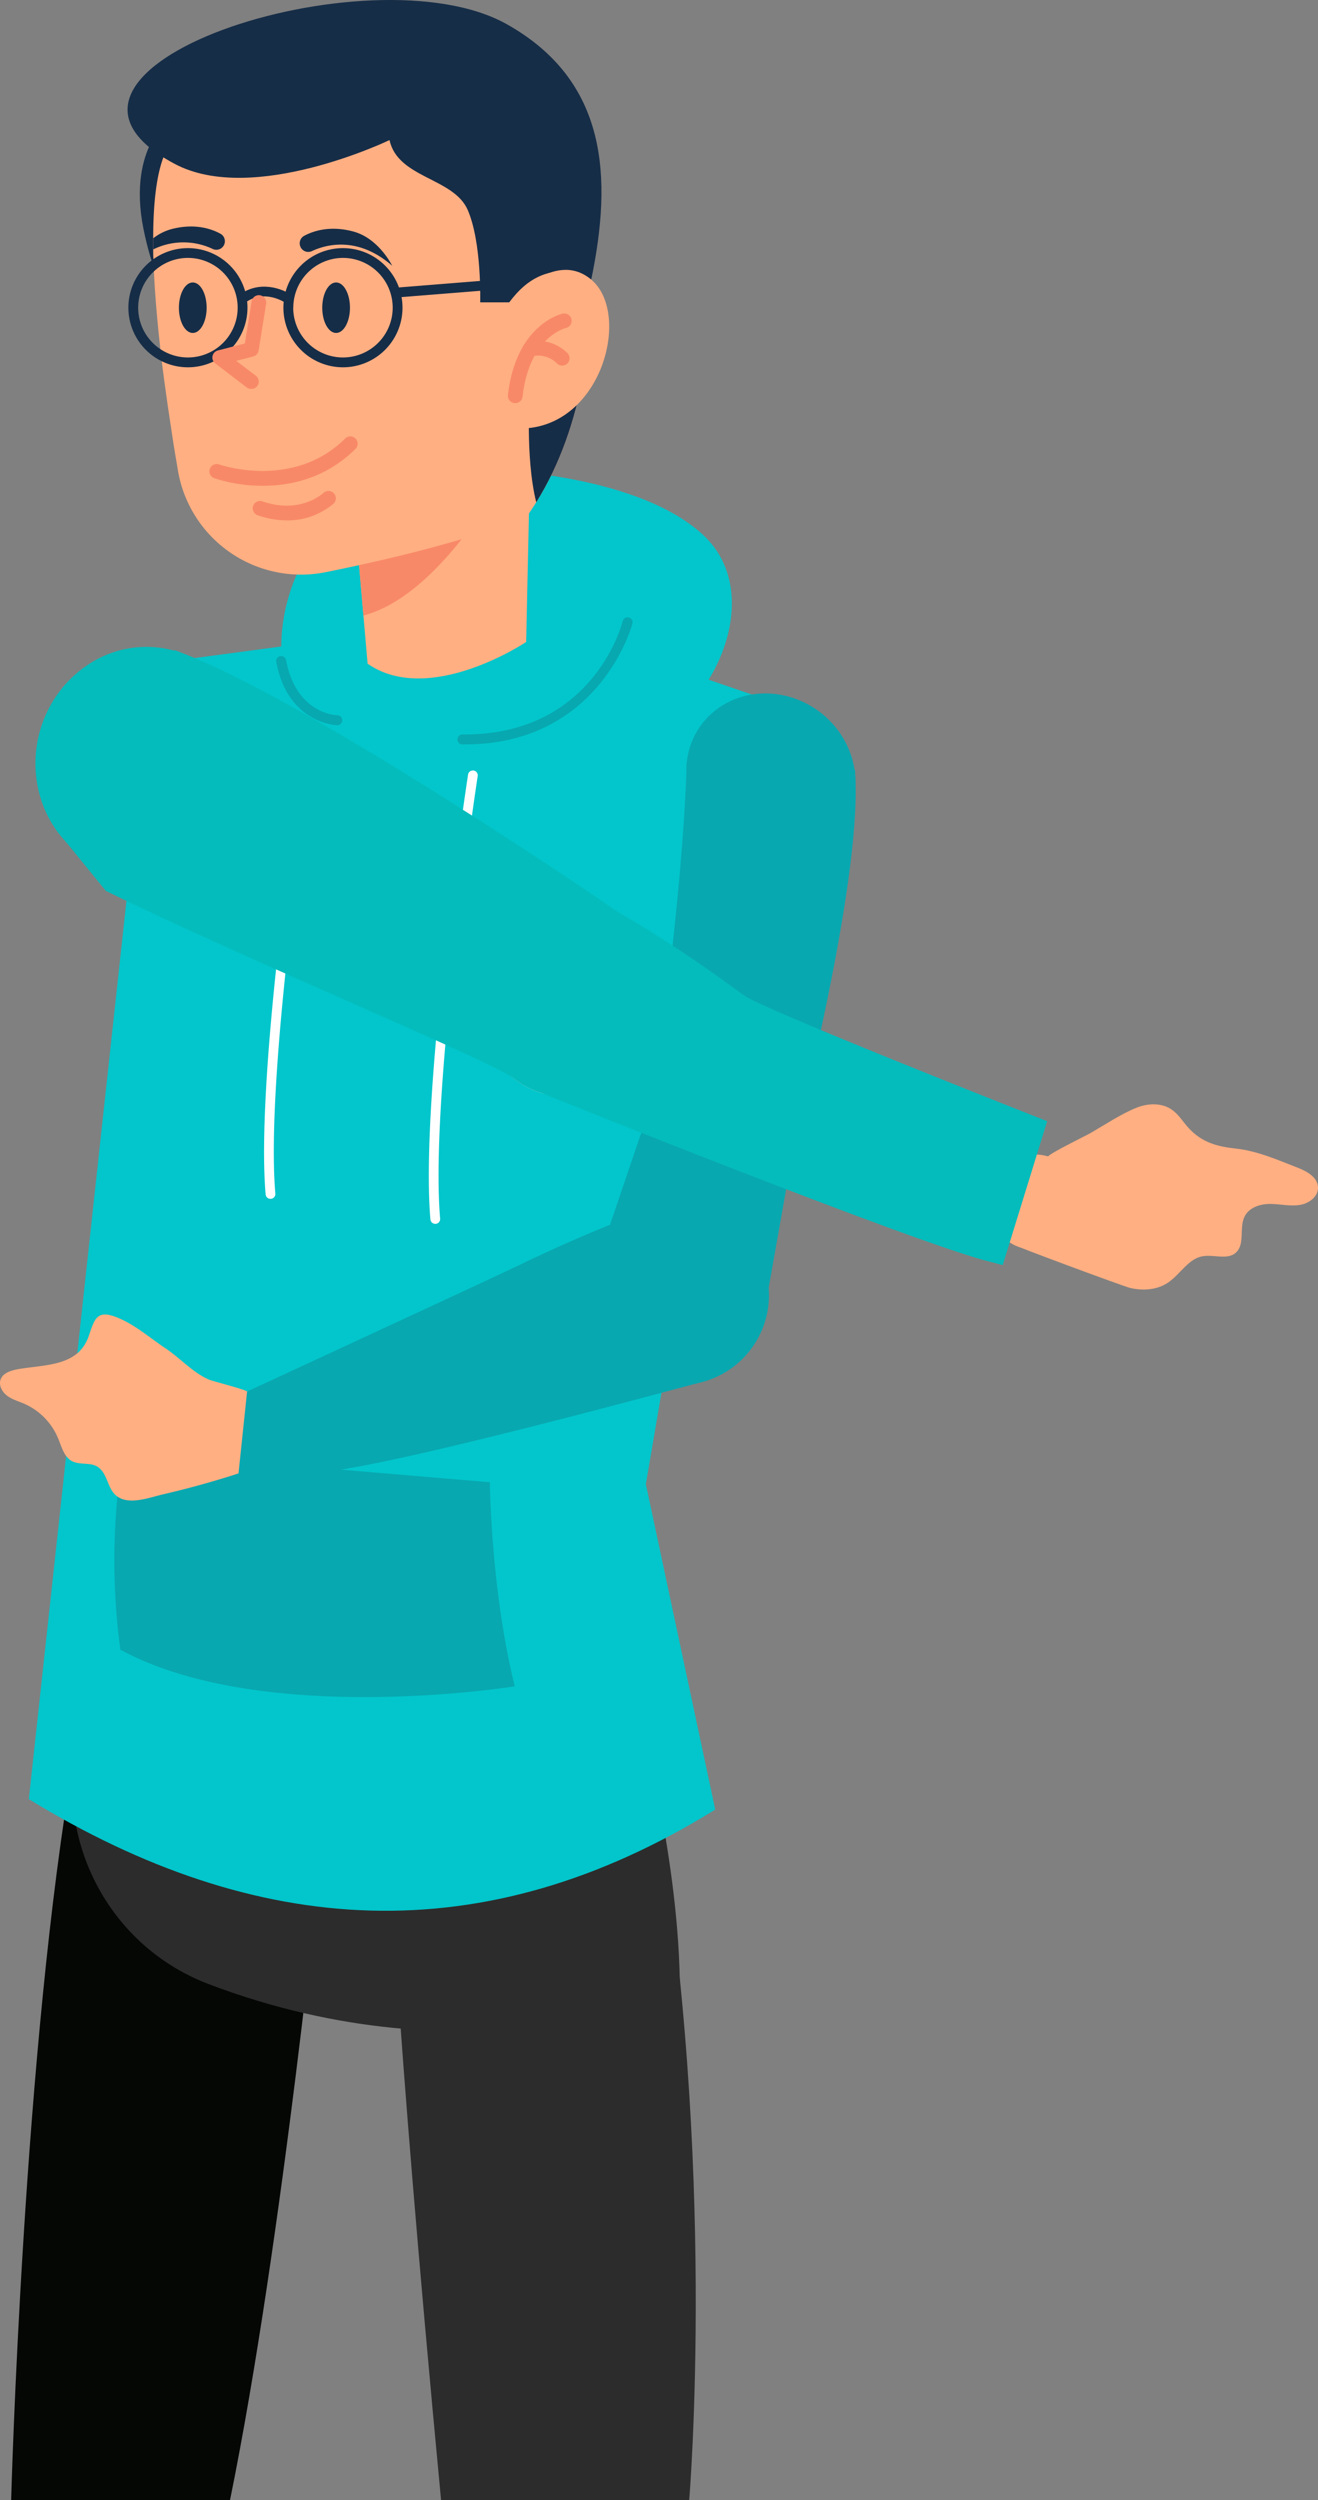 <svg xmlns="http://www.w3.org/2000/svg" viewBox="0 0 444.88 843.4"><rect x="0" y="0" width="444.88" height="843.4" fill="#808080" stroke="none"/><defs><style>.cls-1{fill:#050705;}.cls-2{fill:#2c2c2c;}.cls-3{fill:#02c6cb;}.cls-4{fill:#08a8b1;}.cls-5{fill:#fff;}.cls-6{fill:#162d47;}.cls-7{fill:#ffaf82;}.cls-8{fill:#f88968;}.cls-9{fill:#fbc0a4;}.cls-10{fill:#f8e8d8;}.cls-11{fill:#04bcbc;}</style></defs><g id="Capa_2" data-name="Capa 2"><g id="Información"><path class="cls-1" d="M77.63,843.4c17.88-87.61,31.18-222.48,31.18-222.48C76.62,606.18,25,592.75,25,592.75,7.89,690,3.76,843.4,3.76,843.4Z"/><path class="cls-2" d="M232.63,843.4s9.66-113.91-11.34-236.5l-89.78,14s1.09,50.77,17.37,222.48Z"/><path class="cls-2" d="M215.33,576.83s14.3,50.58,14.16,95.67c0,0-70,30.63-159.07-3.22C34,655.44,15.5,614.85,28.55,578.13c.15-.43.31-.87.47-1.3C29,576.83,142.91,572.15,215.33,576.83Z"/><path class="cls-3" d="M161.49,158.25s52,.45,75.63,22,.85,65-24.9,70.48-106-4.33-114.3-18.13S95.13,159.06,161.49,158.25Z"/><path class="cls-3" d="M241.42,610.41C163.22,658.86,86.79,654,9.73,606.9l41.65-383,45.71-6.12,3.66-.49,10.4-1.39L175,207.34,185.81,211l13.55,4.64,3.25,1.11L263,237.45,218,500.63Z"/><path class="cls-4" d="M156.81,251.12c45.76,0,56.52-40.29,56.63-40.69a1.69,1.69,0,1,0-3.27-.84c-.4,1.57-10.29,38.16-53.35,38.16a3.46,3.46,0,0,0-.72,0,1.69,1.69,0,0,0,0,3.38Z"/><path class="cls-4" d="M113.84,244.65a1.69,1.69,0,0,0,0-3.38c-.61,0-13.9-.6-17.28-18.6a1.68,1.68,0,1,0-3.31.63c3.9,20.8,20.36,21.34,20.52,21.35Z"/><path class="cls-4" d="M165.36,500s.26,35.88,8.39,68.84c0,0-85,13.79-133.13-12.37a226,226,0,0,1,1-66.93Z"/><path class="cls-5" d="M146.92,412.84h.14a1.63,1.63,0,0,0,1.5-1.78c-3.63-42.08,12.52-148.21,12.68-149.27a1.64,1.64,0,1,0-3.25-.5c-.17,1.07-16.37,107.59-12.71,150.05A1.66,1.66,0,0,0,146.92,412.84Z"/><path class="cls-5" d="M91.3,404.4h.14a1.63,1.63,0,0,0,1.5-1.78c-3.63-42.07,13-149,13.22-150.11a1.64,1.64,0,1,0-3.25-.51c-.17,1.08-16.92,108.43-13.25,150.9A1.64,1.64,0,0,0,91.3,404.4Z"/><path class="cls-6" d="M58.47,38.69S42.79,49,48.41,77.12,64.89,108.2,64.89,108.2,81.34,46,58.47,38.69Z"/><path class="cls-7" d="M119.6,172.2l3.07,35.44,1.41,16.25c20.91,14.5,53.52-7.33,53.52-7.33l1.21-55.7c-9.66-6.09-33.13,2.93-47.66,7.44C124.3,170.43,119.6,172.2,119.6,172.2Z"/><path class="cls-8" d="M119.6,172.2l3.07,35.44c23.85-6.28,43-40.16,43-40.16l-34.47.82C124.3,170.43,119.6,172.2,119.6,172.2Z"/><path class="cls-7" d="M51.71,80.39c0,1,0,2.12,0,3.19,0,.19,0,.38,0,.56,0,1,0,2.08.08,3.15.33,11,1.44,23.14,2.91,35.3.31,2.56.64,5.11,1,7.63.31,2.19.6,4.38.91,6.54.67,4.5,1.35,9,2,13.25.48,3,1,5.93,1.46,8.77a42.87,42.87,0,0,0,1.42,5.81A42.19,42.19,0,0,0,110,193c12.34-2.5,26-5.56,38.7-9.1l1.87-.51a212.4,212.4,0,0,0,27.51-9.53q1.51-2.17,2.91-4.4c8.12-13,13-27.56,15.85-42.65,1.14-6,2-12.13,2.58-18.25a10.94,10.94,0,0,1,.25-1.43c0-5.63-.08-11.25-.18-16.66A70.74,70.74,0,0,0,125.17,21.1C93.59,22.72,63.53,35,55.93,51.23,52.91,57.68,51.72,68.06,51.71,80.39Z"/><path class="cls-6" d="M181,169.44c8.12-13,13-27.56,15.84-42.64-4.48,0-10.34,1.41-18,4.94C178.89,131.74,177.17,154,181,169.44Z"/><path class="cls-6" d="M108.77,103.8c0,4.71,2.1,8.52,4.68,8.52s4.68-3.81,4.68-8.52-2.09-8.52-4.68-8.52S108.77,99.1,108.77,103.8Z"/><path class="cls-6" d="M60.39,103.8c0,4.71,2.1,8.52,4.68,8.52s4.68-3.81,4.68-8.52-2.09-8.52-4.68-8.52S60.39,99.1,60.39,103.8Z"/><path class="cls-6" d="M199.57,94.32s-15-9.77-27.65,7.67h-9.83s.56-20.19-4.21-31.15-23.6-10.67-26.4-23.59c0,0-46.07,22.18-72.57,8C-1,23.33,124.9-17.66,171,8.13,205.23,27.29,206.71,59.94,199.57,94.32Z"/><path class="cls-6" d="M132.39,89.66s-4.51-9.26-13.15-11.57c-8-2.15-13.73-.08-16.6,1.48a2.87,2.87,0,0,0-1.29,3.53h0a2.88,2.88,0,0,0,3.92,1.61C110.12,82.45,120.78,79.55,132.39,89.66Z"/><path class="cls-6" d="M51.71,80.39c0,1,0,2.12,0,3.19,0,.19,0,.38,0,.56a23.06,23.06,0,0,1,20-.2,2.88,2.88,0,0,0,2.63-5.13c-2.86-1.56-8.58-3.63-16.59-1.49A17.38,17.38,0,0,0,51.71,80.39Z"/><path class="cls-7" d="M171.92,102S187,83.76,199.57,94.32c13.88,11.64,3.25,51.12-25,50.22Z"/><path class="cls-8" d="M173.92,136a2.48,2.48,0,0,0,2.46-2.2c2.29-20,14.14-23,14.64-23.16a2.48,2.48,0,0,0-1.1-4.84c-.64.14-15.75,3.78-18.47,27.43a2.47,2.47,0,0,0,2.18,2.75A1.42,1.42,0,0,0,173.92,136Z"/><path class="cls-8" d="M189.76,123.33a2.48,2.48,0,0,0,1.86-4.13,14.12,14.12,0,0,0-13.27-3.83,2.48,2.48,0,1,0,1.07,4.85,9,9,0,0,1,8.48,2.28A2.48,2.48,0,0,0,189.76,123.33Z"/><path class="cls-8" d="M96.77,175.54a23.91,23.91,0,0,0,15.93-5.75,2.49,2.49,0,0,0-3.45-3.58c-.35.33-7.92,7.27-20.56,2.95a2.48,2.48,0,1,0-1.6,4.69A29.65,29.65,0,0,0,96.77,175.54Z"/><path class="cls-6" d="M95.66,103.8a20.1,20.1,0,1,1,20.1,20.1A20.12,20.12,0,0,1,95.66,103.8Zm3.31,0A16.79,16.79,0,1,0,115.76,87,16.81,16.81,0,0,0,99,103.8Z"/><path class="cls-6" d="M43.33,103.8a20.1,20.1,0,1,1,20.09,20.1A20.11,20.11,0,0,1,43.33,103.8Zm3.31,0A16.79,16.79,0,1,0,63.42,87,16.8,16.8,0,0,0,46.64,103.8Z"/><rect class="cls-6" x="133.42" y="95.61" width="38.01" height="3.31" transform="matrix(1, -0.08, 0.08, 1, -7.06, 12.07)"/><path class="cls-6" d="M96.58,102.3l1.92-2.7c-3.2-2.27-11-5.2-17.88,0l2,2.62C89.21,97.23,96.29,102.09,96.58,102.3Z"/><path class="cls-8" d="M84.85,131.19a2.48,2.48,0,0,0,1.5-4.46l-6.61-5,5.73-1.48a2.49,2.49,0,0,0,1.83-2l2.53-15.8a2.48,2.48,0,1,0-4.9-.79l-2.28,14.2-9.1,2.36a2.48,2.48,0,0,0-.88,4.38l10.67,8.14A2.5,2.5,0,0,0,84.85,131.19Z"/><path class="cls-8" d="M88.74,163.87c9.36,0,21.16-2.49,31.17-12.36a2.47,2.47,0,1,0-3.46-3.52c-17.57,17.32-42.22,8.77-42.47,8.68a2.46,2.46,0,0,0-1.66,4.64A52.46,52.46,0,0,0,88.74,163.87Z"/><path class="cls-4" d="M244.17,283.89a31.13,31.13,0,0,0,9.1,4.57,28.39,28.39,0,0,0,21.62-1.73,25.39,25.39,0,0,0,13-16.3c2.91-11.12-1.77-23.42-11.64-30.6a31.13,31.13,0,0,0-9.1-4.57c-15.26-4.72-30.8,3.36-34.63,18C229.63,264.41,234.31,276.71,244.17,283.89Z"/><path class="cls-4" d="M257.57,445l10.51-59.14c.91-3.53,22.33-86.81,20.66-123.1l-.14-3.08-56.81-2.57-.1,3c-1.38,41.18-9.95,102.83-11.54,111.13L203.57,420Z"/><path class="cls-3" d="M219.68,451.28a25.67,25.67,0,0,0,25,3.21c12.15-5.21,17.06-19.42,10.93-31.69a26.84,26.84,0,0,0-8.15-9.6,25.62,25.62,0,0,0-25-3.21,22,22,0,0,0-12.34,13.19,23.78,23.78,0,0,0,1.41,18.49A26.59,26.59,0,0,0,219.68,451.28Z"/><path class="cls-9" d="M83.41,469.4a12.63,12.63,0,1,0,15.38,9.09A12.63,12.63,0,0,0,83.41,469.4Z"/><path class="cls-7" d="M35.25,497.44c1.61,2.94,2,6.68,5.84,8.16,4.17,1.63,9.95-.62,14-1.53a306.34,306.34,0,0,0,36.56-10.9s-8.26-23.76-8.27-23.77c-.2-.59-11.59-3.49-12.79-4-5.43-2.31-9.74-7.26-14.68-10.55-5.21-3.47-10.06-7.77-15.88-10.23-7.24-3.06-8-.07-10.09,6.09-3.51,10.15-14.31,9.56-23.53,11.09C4,462.23,1,463,.2,465.37c-.7,2,.54,4.21,2.23,5.47s3.78,1.83,5.72,2.67a21.93,21.93,0,0,1,11.49,11.74c1.16,2.83,2,6.22,4.67,7.64s6.57.21,9,2.16A7.48,7.48,0,0,1,35.25,497.44Z"/><path class="cls-4" d="M208.18,458.76a30.36,30.36,0,1,0-6.77-34.11A30.47,30.47,0,0,0,208.18,458.76Z"/><path class="cls-4" d="M107.68,496.65c23.36-1.52,125.49-29.55,130.24-30.73l6.06-2.56L224,406.63l-3.81,1.23c-.72.22-17.87,5.76-46,19.4-7.14,3.45-90.79,42.14-90.79,42.14L80.51,497Z"/><path class="cls-7" d="M353.79,390.11c.41-1,12.73-7,14.29-7.89,4.89-2.84,10.39-6.49,15.55-8.56,3.9-1.55,8.51-1.71,11.91.66,2.15,1.5,3.61,3.84,5.36,5.84,4.66,5.3,10,6.61,16.48,7.32,7.2.8,14.09,3.88,20.87,6.51,3.16,1.23,6.84,3.4,6.62,6.95-.17,2.86-3,4.89-5.67,5.43-3.38.69-6.82-.2-10.24-.25s-7.34,1.09-8.9,4.33c-1.8,3.74.17,9-2.7,11.91s-7.76.62-11.74,1.46c-4.62,1-7.31,6.06-11.28,8.78-3.75,2.57-8.55,2.87-12.85,1.86-2.29-.53-39.56-14.36-39.44-14.66C342.05,419.78,353.75,390.2,353.79,390.11Z"/><path class="cls-7" d="M353.79,390.11c8,2.5,12.43,11.4,9.83,19.86s-11.21,13.3-19.24,10.8-12.43-11.39-9.83-19.86S345.76,387.61,353.79,390.11Z"/><path class="cls-10" d="M210.17,364.08A32,32,0,0,1,200,369a30.08,30.08,0,0,1-24-3.38,31.73,31.73,0,0,1-14.24-20.2,34.84,34.84,0,0,1,13.34-35.73,31.74,31.74,0,0,1,10.17-4.88,30,30,0,0,1,24,3.37,31.78,31.78,0,0,1,14.25,20.2A34.86,34.86,0,0,1,210.17,364.08Z"/><path class="cls-11" d="M334.81,425.79c-23.74-5.56-151.9-56.9-156.57-59L172.49,363l31.11-58,3.7,2c.7.36,17.31,9.23,43.73,28.71,6.69,4.93,102.43,42.5,102.43,42.5l-15,48.54Z"/><path class="cls-11" d="M67.82,288.85a38.56,38.56,0,0,0,9.6-9.14,40.18,40.18,0,0,0,7.73-28.45,37.39,37.39,0,0,0-13.64-25.32,35.41,35.41,0,0,0-42-1.58,38.73,38.73,0,0,0-9.6,9.14c-12.58,16.91-9.93,41,5.92,53.77A35.39,35.39,0,0,0,67.82,288.85Z"/><path class="cls-11" d="M216.46,314.3l-4.08-3.95C208.56,307.3,107,238.09,62.69,220.76l-3.75-1.47L19.1,280.12l16.63,20.4c48.75,23.82,128.16,56.55,137.38,63l3.2,2.25Z"/><path class="cls-11" d="M209.18,364.78a34.67,34.67,0,0,0,15.18-30.13c-.73-18.27-15.54-32.14-33-30.91A31.55,31.55,0,0,0,176.12,309a34.65,34.65,0,0,0-15.19,30.13,32.74,32.74,0,0,0,10.23,22.78A30,30,0,0,0,194,370,31.44,31.44,0,0,0,209.18,364.78Z"/></g></g></svg>